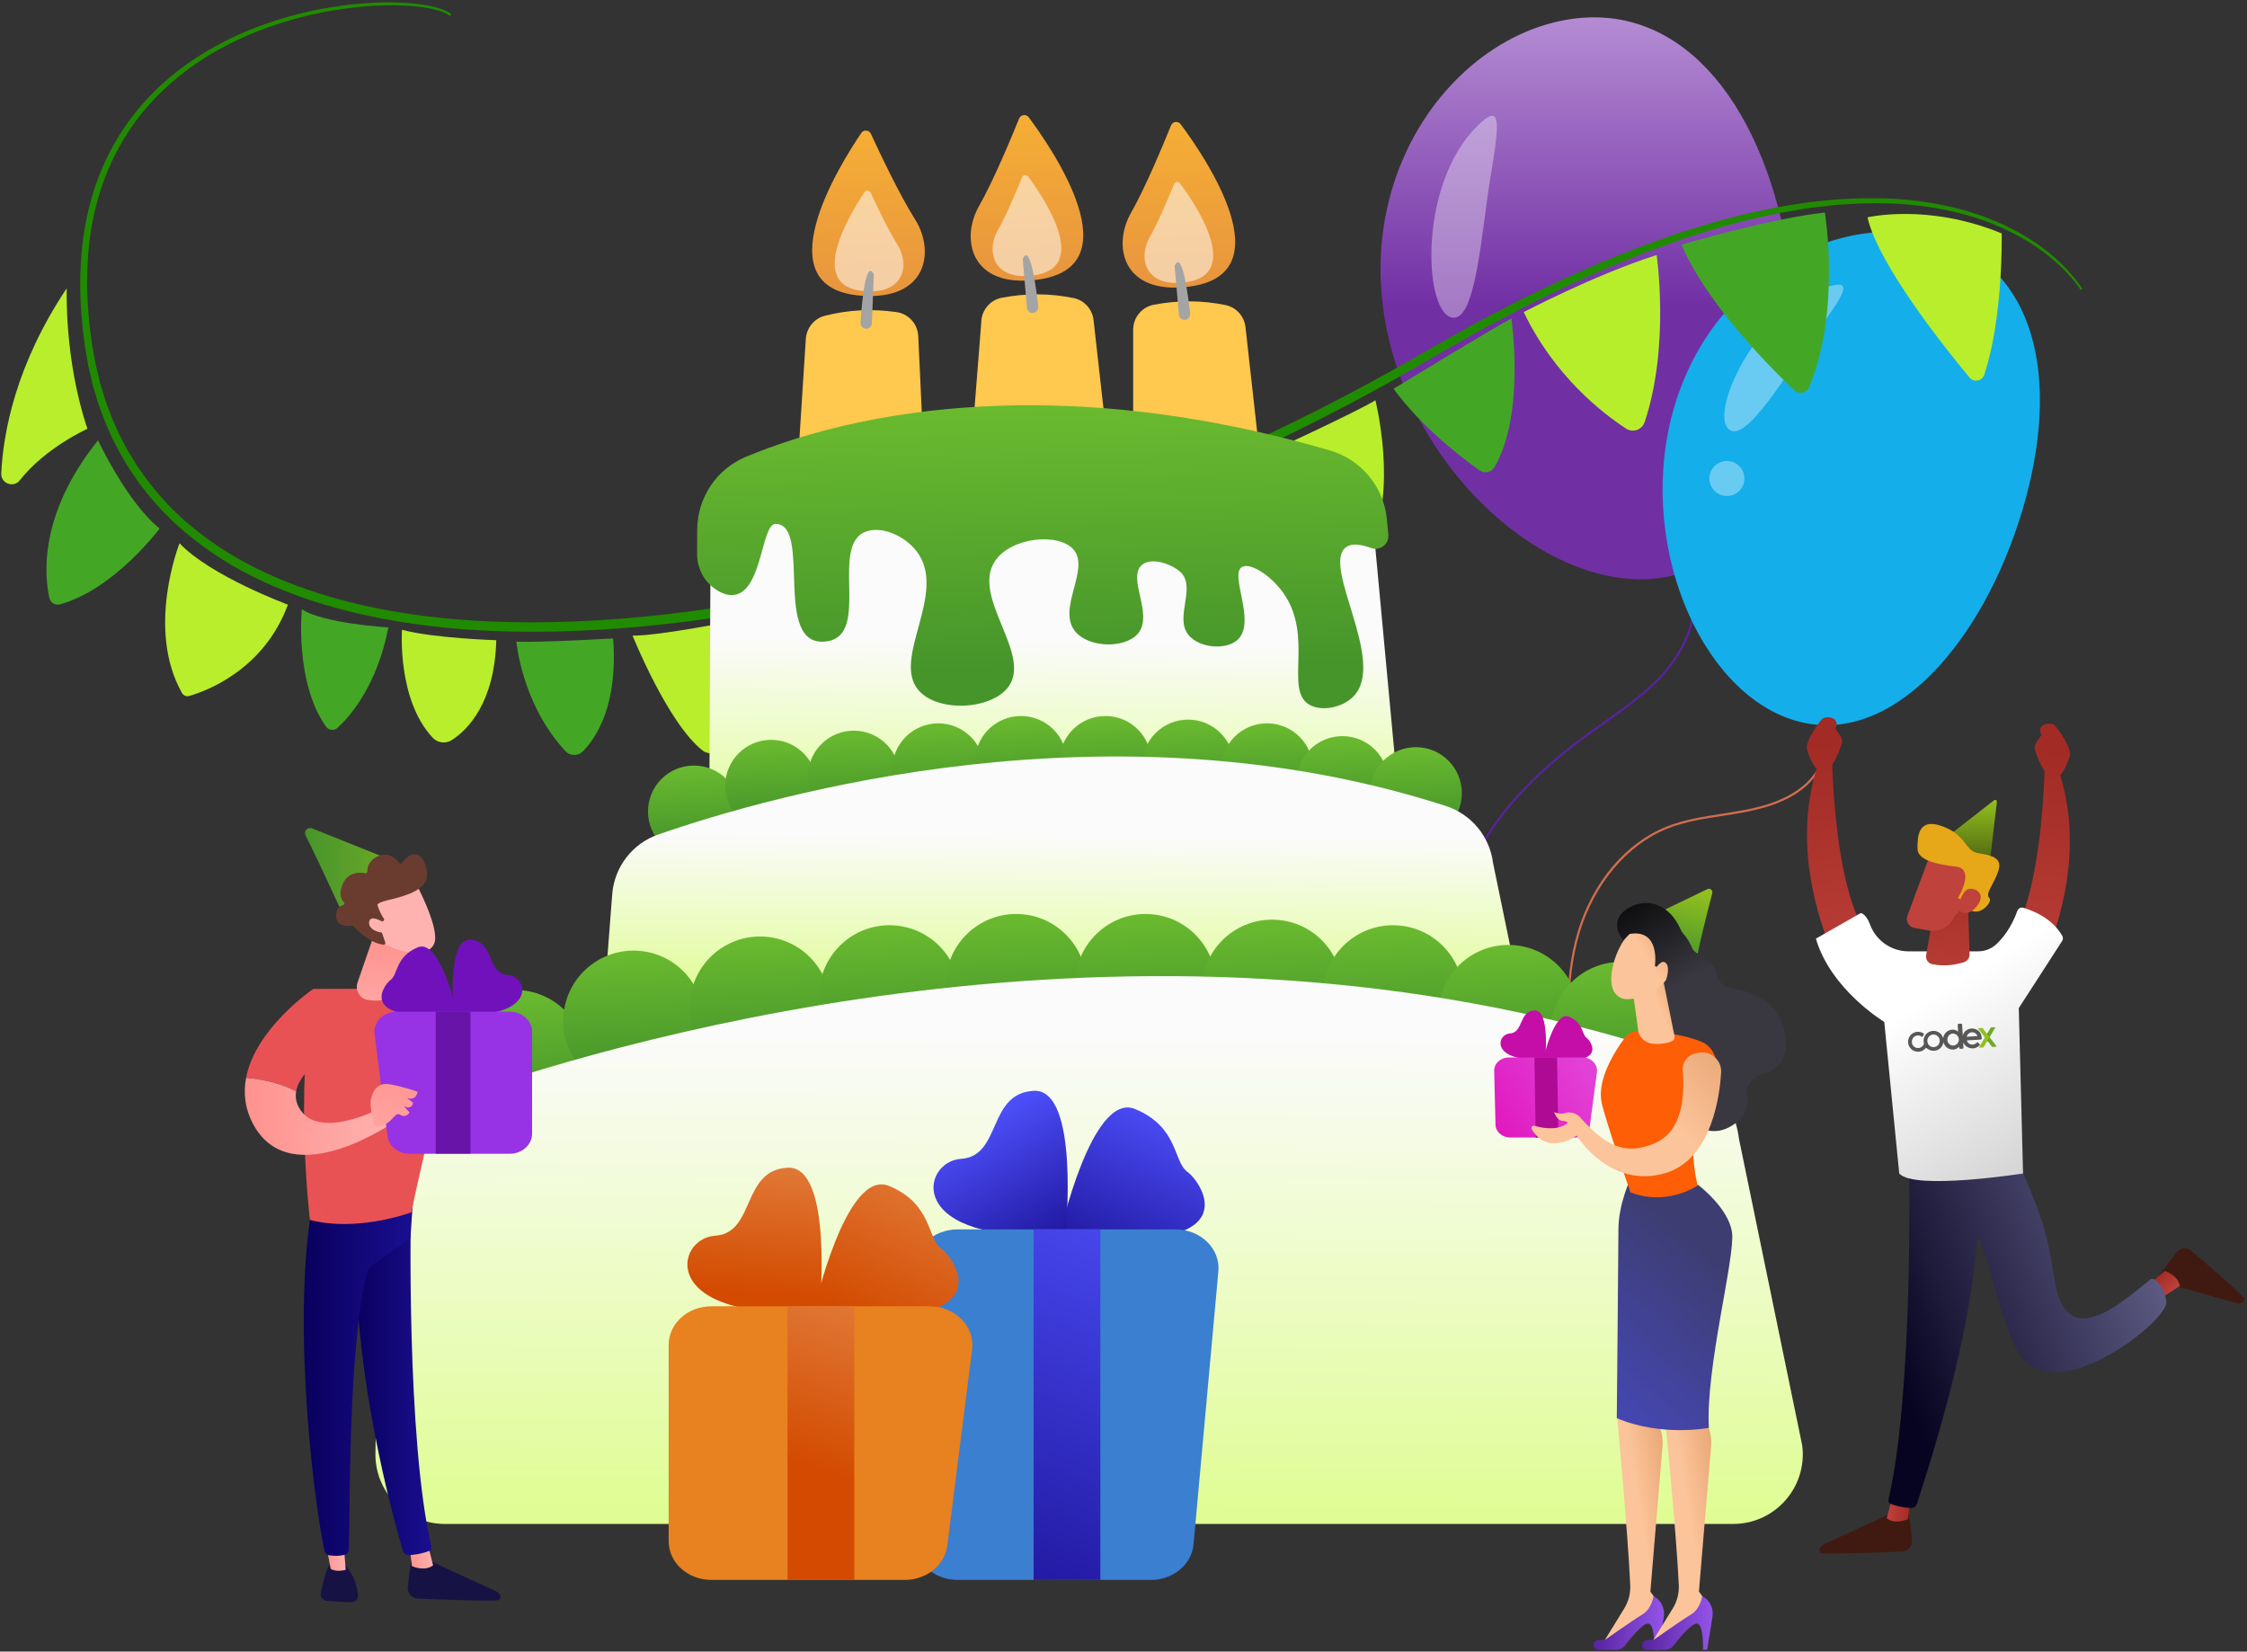 <svg width="751" height="552" viewBox="0 0 751 552" fill="none" xmlns="http://www.w3.org/2000/svg">
<rect x="0" y="0" width="751" height="552" fill="#333333" stroke="none"/>
<path d="M550.852 434.944C550.671 434.924 550.537 434.799 550.52 434.614C550.504 434.428 550.633 434.258 550.859 434.209C555.577 433.766 559.902 431.184 563.056 426.856C567.023 421.477 568.624 414.187 567.256 407.824C564.541 395.248 553.717 386.571 545.15 381.485C540.521 378.739 535.591 376.402 530.838 374.12C525.034 371.357 519.024 368.461 513.525 364.922C500.784 356.625 491.604 345.001 487.669 332.145C482.92 316.627 485.681 298.321 495.184 281.924C502.785 268.814 514.185 256.961 531.106 244.716C532.702 243.566 534.338 242.383 535.97 241.237C543.578 235.849 551.425 230.303 557.329 223.002C567.016 211.001 567.196 198.849 564.139 191.457C564.049 191.264 564.146 191.054 564.335 191.001C564.529 190.911 564.739 191.008 564.792 191.197C567.939 198.783 567.764 211.229 557.867 223.465C551.918 230.835 543.992 236.446 536.347 241.829C534.715 242.976 533.119 244.126 531.487 245.273C514.679 257.493 503.327 269.24 495.77 282.282C486.359 298.505 483.655 316.633 488.314 331.958C492.193 344.661 501.28 356.128 513.883 364.336C519.345 367.871 525.323 370.727 531.09 373.486C535.88 375.771 540.807 378.145 545.472 380.895C554.18 386.033 565.17 394.875 567.93 407.713C569.351 414.266 567.69 421.771 563.594 427.319C560.315 431.78 555.792 434.488 550.889 434.948C550.889 434.948 550.889 434.948 550.852 434.944Z" fill="#57239F"/>
<path d="M597.445 83.544C606.657 134.978 593.643 186.229 556.539 192.882C519.398 199.535 472.205 158.995 462.993 107.598C453.781 56.164 486.096 13.321 523.237 6.667C560.341 0.014 588.233 32.11 597.445 83.544Z" fill="url(#paint0_linear_16_16)"/>
<path opacity="0.36" d="M493.919 41.943C501.303 34.742 501.559 39.092 498.305 58.21C495.052 77.329 493.37 109.535 484.597 105.915C475.787 102.333 474.325 61.025 493.919 41.943Z" fill="white"/>
<path opacity="0.36" d="M499.293 121.854C499.914 125.436 497.538 128.836 493.992 129.494C490.41 130.115 487.01 127.739 486.352 124.193C485.73 120.611 488.107 117.211 491.652 116.553C495.235 115.932 498.671 118.308 499.293 121.854Z" fill="white"/>
<path d="M676.003 170.29C662.77 214.815 632.027 250.347 599.895 240.806C567.762 231.265 546.45 180.27 559.647 135.781C572.843 91.293 615.613 70.127 647.709 79.668C679.842 89.21 689.2 125.802 676.003 170.29Z" fill="#14AEEA"/>
<path opacity="0.36" d="M610.386 96.008C619.123 93.23 617.587 96.812 607.388 110.703C597.189 124.594 583.006 149.489 577.449 143.128C571.893 136.694 587.209 103.319 610.386 96.008Z" fill="white"/>
<path opacity="0.36" d="M582.786 161.589C581.872 164.696 578.619 166.451 575.512 165.537C572.405 164.623 570.65 161.37 571.564 158.262C572.478 155.155 575.731 153.401 578.838 154.314C581.946 155.228 583.7 158.482 582.786 161.589Z" fill="white"/>
<path d="M609.923 241.062C609.813 240.966 609.682 240.95 609.555 240.985C609.38 241.075 609.291 241.288 609.354 241.439C612.502 249.018 608.402 257.805 602.699 262.583C596.335 267.901 587.951 269.914 580.627 271.152C578.936 271.426 577.221 271.728 575.502 271.978C569.298 272.931 562.915 273.922 556.991 276.281C543.354 281.72 532.253 294.883 527.275 311.479C522.216 328.392 523.793 346.471 525.42 358.588C525.589 359.898 525.783 361.18 525.976 362.462C527.016 369.903 528.126 377.599 527.226 385.099C526.032 395.055 521.159 403.171 514.136 406.85C513.961 406.94 513.9 407.177 513.99 407.353C514.08 407.528 514.317 407.589 514.492 407.499C521.715 403.702 526.728 395.369 527.959 385.203C528.851 377.6 527.766 369.877 526.695 362.36C526.501 361.078 526.332 359.768 526.138 358.486C524.515 346.421 522.945 328.444 527.964 311.69C532.905 295.304 543.861 282.306 557.296 276.933C563.145 274.606 569.503 273.642 575.656 272.693C577.374 272.443 579.065 272.169 580.78 271.867C588.231 270.594 596.691 268.55 603.203 263.118C609.077 258.198 613.334 249.063 610.061 241.182C609.979 241.11 609.951 241.086 609.923 241.062Z" fill="#D16D4E"/>
<path d="M695.961 96.624C694.645 94.467 693.073 92.566 691.428 90.702C690.624 89.751 689.71 88.911 688.833 88.033C687.955 87.193 687.005 86.352 686.091 85.548C682.326 82.331 678.195 79.552 673.808 77.213C669.422 74.873 664.889 72.899 660.136 71.4C655.457 69.792 650.595 68.769 645.697 67.855C635.937 66.21 625.957 65.917 616.087 66.539C613.601 66.612 611.152 66.941 608.703 67.16L605.01 67.526C603.768 67.635 602.561 67.891 601.355 68.074C598.906 68.476 596.456 68.805 594.044 69.244L586.769 70.779C584.32 71.254 581.944 71.912 579.568 72.497C577.192 73.119 574.779 73.704 572.403 74.398L565.311 76.555L561.765 77.652C560.595 78.017 559.426 78.456 558.256 78.858C553.613 80.54 548.898 82.075 544.365 83.976L537.492 86.717L535.774 87.412L534.092 88.143L530.693 89.642L523.93 92.639L522.248 93.371L520.567 94.175L517.24 95.783L510.587 99C509.49 99.548 508.357 100.06 507.261 100.609L503.971 102.327L497.427 105.763L494.137 107.481L492.492 108.358L490.884 109.272L477.979 116.547C444.092 136.433 408.487 153.358 371.785 167.359C353.434 174.341 334.791 180.629 315.928 186.039C306.497 188.781 297.029 191.303 287.488 193.606C277.947 195.909 268.369 198.029 258.719 199.821C249.068 201.648 239.381 203.184 229.657 204.463C219.933 205.743 210.173 206.693 200.376 207.278C180.818 208.484 161.151 208.302 141.74 205.852C122.366 203.403 103.174 198.578 85.664 189.951C76.927 185.637 68.775 180.227 61.501 173.793C60.55 173.025 59.709 172.148 58.832 171.307C57.955 170.466 57.077 169.626 56.237 168.748L53.787 166.043L52.581 164.691C52.179 164.215 51.813 163.74 51.448 163.265L49.181 160.414C48.45 159.463 47.792 158.44 47.061 157.453C45.599 155.515 44.429 153.395 43.15 151.311C42.492 150.288 41.98 149.191 41.395 148.131C40.847 147.071 40.262 145.974 39.713 144.914L38.251 141.587C37.739 140.491 37.264 139.358 36.862 138.224C36.021 135.958 35.107 133.691 34.486 131.352L33.426 127.843L32.585 124.297C32.329 123.127 31.964 121.92 31.781 120.751L31.123 117.168C30.648 114.792 30.392 112.343 30.063 109.93C29.551 105.068 29.149 100.206 29.112 95.344C29.076 90.483 29.332 85.584 29.88 80.759C30.465 75.933 31.415 71.145 32.731 66.466C35.363 57.107 39.64 48.224 45.416 40.401C48.304 36.49 51.557 32.871 55.14 29.544C58.722 26.218 62.561 23.22 66.618 20.515C70.676 17.81 74.953 15.434 79.376 13.35C83.8 11.267 88.369 9.475 93.012 7.976C102.333 4.942 111.984 3.005 121.744 2.164C126.643 1.762 131.541 1.616 136.403 1.945C138.852 2.091 141.265 2.347 143.678 2.822C144.884 3.041 146.054 3.334 147.187 3.736C148.32 4.102 149.454 4.613 150.367 5.308L150.843 4.76C149.819 3.919 148.649 3.407 147.48 3.005C146.31 2.603 145.103 2.274 143.861 2.018C141.411 1.506 138.962 1.214 136.476 1.031C131.541 0.665 126.57 0.738 121.671 1.104C111.801 1.835 102.041 3.736 92.609 6.697C87.894 8.196 83.251 9.95 78.755 12.034C74.258 14.118 69.908 16.494 65.741 19.199C61.574 21.904 57.626 24.938 53.934 28.301C50.278 31.665 46.915 35.357 43.917 39.341C37.886 47.274 33.426 56.376 30.684 65.954C29.295 70.743 28.308 75.641 27.687 80.576C27.065 85.511 26.809 90.483 26.809 95.454C26.809 100.426 27.175 105.361 27.687 110.296C28.016 112.745 28.271 115.231 28.71 117.68L29.332 121.336C29.514 122.579 29.88 123.748 30.136 124.991L30.977 128.61L32.037 132.193C32.695 134.605 33.609 136.908 34.449 139.248C34.852 140.418 35.363 141.551 35.875 142.721L37.374 146.157C37.922 147.29 38.507 148.387 39.092 149.483C39.677 150.58 40.189 151.713 40.883 152.773C42.163 154.894 43.406 157.087 44.868 159.098C45.599 160.121 46.257 161.181 47.025 162.168L49.328 165.093C49.73 165.568 50.095 166.08 50.497 166.555L51.74 167.944L54.226 170.722C55.103 171.6 56.017 172.477 56.895 173.354C57.772 174.232 58.649 175.109 59.6 175.913C67.057 182.566 75.392 188.159 84.311 192.619C93.231 197.079 102.589 200.515 112.167 203.147C121.744 205.779 131.505 207.644 141.302 208.923C160.969 211.445 180.818 211.628 200.558 210.458C210.428 209.873 220.262 208.923 230.059 207.68C239.856 206.401 249.616 204.865 259.303 203.038C269.027 201.246 278.641 199.163 288.256 196.86C297.87 194.557 307.411 192.071 316.879 189.293C335.814 183.809 354.531 177.449 372.955 170.393C409.767 156.246 445.518 139.175 479.478 119.106L492.273 111.795L493.881 110.881L495.49 110.003L498.743 108.285L505.25 104.812L508.503 103.094C509.6 102.509 510.697 101.998 511.793 101.449L518.41 98.196L521.7 96.587L523.345 95.783L525.027 95.016L531.753 91.981L535.116 90.483L536.798 89.715L538.516 89.02L545.315 86.242C549.811 84.305 554.491 82.769 559.097 81.051C560.266 80.649 561.4 80.21 562.569 79.808L566.079 78.712L573.097 76.518C575.437 75.824 577.813 75.239 580.189 74.581C582.565 73.959 584.905 73.301 587.318 72.826L594.482 71.254C596.895 70.816 599.308 70.45 601.72 70.011C602.927 69.829 604.133 69.573 605.34 69.427L608.995 69.024C611.444 68.769 613.857 68.403 616.306 68.33C626.067 67.599 635.9 67.781 645.551 69.317C650.376 70.121 655.165 71.108 659.807 72.643C664.487 74.033 669.019 75.97 673.333 78.2C677.683 80.43 681.777 83.098 685.543 86.242C686.457 87.046 687.407 87.851 688.284 88.655C689.162 89.496 690.076 90.336 690.88 91.25C692.561 93.005 694.133 94.906 695.413 96.953L695.961 96.624Z" fill="#208B00"/>
<path d="M669.019 78.018C669.019 78.018 669.604 106.057 663.17 125.285C662.476 127.405 659.698 127.917 658.272 126.199C649.937 116.183 627.675 88.291 624.166 72.645C624.166 72.645 644.344 67.819 669.019 78.018Z" fill="#B8EE2B"/>
<path d="M609.909 71.035C609.909 71.035 615.356 103.57 604.645 129.378C603.804 131.389 601.245 131.937 599.673 130.438C591.594 122.762 570.246 101.34 562.021 81.783C562.057 81.783 591.741 72.973 609.909 71.035Z" fill="#43A725"/>
<path d="M553.686 85.219C553.686 85.219 558.183 115.852 549.665 141.112C548.788 143.671 545.717 144.731 543.451 143.233C535.701 138.188 519.507 125.723 509.271 104.301C509.271 104.337 532.557 92.018 553.686 85.219Z" fill="#B7EE2B"/>
<path d="M505.14 106.421C505.14 106.421 509.856 138.444 499.51 156.1C498.487 157.891 496.147 158.403 494.466 157.197C488.544 152.993 474.981 142.648 465.769 129.926C465.769 129.926 497.609 110.479 505.14 106.421Z" fill="#43A725"/>
<path d="M459.702 133.766C459.702 133.766 467.305 164.326 457.728 181.946C456.741 183.737 454.474 184.322 452.793 183.225C445.445 178.51 426.473 165.533 420.441 152.848C420.441 152.848 453.633 137.604 459.702 133.766Z" fill="#B8EE2B"/>
<path d="M414.263 155.955L376.72 171.82C376.72 171.82 395.948 200.845 408.999 206.511C410.351 207.096 411.923 206.402 412.435 205.013C414.811 198.871 420.258 180.63 414.263 155.955Z" fill="url(#paint1_linear_16_16)"/>
<path d="M371.163 174.123C371.163 174.123 341.772 185.089 333.218 187.1C333.218 187.1 342.174 210.313 354.713 220.658C356.65 222.267 359.575 221.791 360.891 219.671C365.351 212.396 374.197 194.923 371.163 174.123Z" fill="url(#paint2_linear_16_16)"/>
<path d="M327.406 187.94C327.406 187.94 300.063 197.883 292.13 199.053C292.13 199.053 304.632 224.715 316.513 238.971C317.39 240.032 319.108 239.958 319.876 238.789C323.605 233.159 332.232 216.563 327.406 187.94Z" fill="url(#paint3_linear_16_16)"/>
<path d="M288.511 199.602C288.511 199.602 262.081 205.707 250.42 206.694C250.42 206.694 260.363 237.986 275.314 245.297C276.594 245.918 278.129 245.406 278.787 244.127C282.04 238.022 290.814 219.233 288.511 199.602Z" fill="url(#paint4_linear_16_16)"/>
<path d="M246.838 207.206C246.838 207.206 220.298 212.58 211.415 212.434C211.415 212.434 223.15 241.678 234.811 250.817C236.748 252.353 239.563 251.987 241.098 250.05C244.754 245.553 249.799 234.258 246.838 207.206Z" fill="#B8EE2B"/>
<path d="M204.908 213.382C204.908 213.382 180.014 214.845 172.593 214.443C172.593 214.443 174.348 235.279 188.97 251.035C190.542 252.716 193.174 252.753 194.782 251.144C199.242 246.648 206.626 235.681 204.908 213.382Z" fill="#43A725"/>
<path d="M165.867 213.968C165.867 213.968 145.103 213.347 134.356 210.495C134.356 210.495 132.674 233.854 144.628 246.576C146.273 248.33 148.978 248.659 151.025 247.343C156.216 243.98 165.318 235.061 165.867 213.968Z" fill="#B8EE2B"/>
<path d="M129.822 209.692C129.822 209.692 108.218 208.449 100.87 203.623C100.87 203.623 98.458 228.043 108.949 242.848C109.826 244.091 111.618 244.31 112.787 243.286C116.918 239.485 125.984 229.322 129.822 209.692Z" fill="#43A725"/>
<path d="M96.228 202.088C96.228 202.088 70.457 192.583 60.002 181.58C60.002 181.58 48.669 210.093 60.806 231.588C61.281 232.465 62.305 232.867 63.255 232.612C68.921 230.967 88.186 223.911 96.228 202.088Z" fill="#B8EE2B"/>
<path d="M32.767 147.181C32.767 147.181 42.455 167.908 53.348 176.645C53.348 176.645 38.287 196.933 20.083 201.978C18.511 202.417 16.866 201.466 16.5 199.858C14.892 192.62 12.771 172.003 32.767 147.181Z" fill="#43A725"/>
<path d="M22.312 96.333C22.312 96.333 21.399 120.094 29.221 143.307C29.221 143.307 15.111 149.667 6.63 160.524C4.546 163.193 0.233 161.584 0.416 158.221C1.074 144.55 5.241 121.922 22.312 96.333Z" fill="#B8EE2B"/>
<path d="M421.794 158.881H378.732V110.226C378.732 106.132 381.62 102.622 385.604 101.855C393.61 100.319 401.616 100.319 409.621 101.964C413.204 102.695 415.872 105.729 416.275 109.349L421.794 158.881Z" fill="#FFC84E"/>
<path d="M394.597 41.501C393.72 40.331 391.928 40.587 391.38 41.94C388.821 48.264 382.716 62.923 377.964 71.221C371.823 82.005 375.003 98.564 397.192 95.823C429.8 91.838 402.53 52.139 394.597 41.501Z" fill="url(#paint5_linear_16_16)"/>
<path opacity="0.53" d="M394.378 61.279C393.83 60.584 392.733 60.73 392.404 61.535C390.832 65.373 387.103 74.329 384.216 79.374C380.45 85.954 382.424 96.043 395.95 94.398C415.836 91.949 399.203 67.749 394.378 61.279Z" fill="url(#paint6_linear_16_16)"/>
<path d="M392.587 88.877L394.012 105.144C394.085 106.094 394.89 106.899 395.84 106.899H395.877C397.01 106.899 397.887 105.875 397.777 104.742C397.156 99.222 395.145 83.138 392.587 88.877Z" fill="#A4A4A4"/>
<path d="M266.141 162.976L309.167 160.965L306.901 112.346C306.718 108.289 303.684 104.889 299.626 104.304C291.547 103.171 283.578 103.5 275.646 105.547C272.1 106.461 269.577 109.605 269.322 113.26L266.141 162.976Z" fill="#FFC84E"/>
<path d="M287.855 44.461C288.659 43.255 290.487 43.401 291.072 44.717C293.923 50.895 300.723 65.262 305.841 73.34C312.494 83.795 310.081 100.501 287.782 98.82C255.028 96.371 280.398 55.428 287.855 44.461Z" fill="url(#paint7_linear_16_16)"/>
<path opacity="0.53" d="M288.988 64.202C289.5 63.471 290.596 63.58 290.962 64.348C292.717 68.113 296.847 76.887 299.955 81.785C304.012 88.182 302.55 98.345 288.951 97.321C268.955 95.859 284.455 70.892 288.988 64.202Z" fill="url(#paint8_linear_16_16)"/>
<path d="M292.059 91.692L291.401 107.996C291.365 108.946 290.633 109.787 289.646 109.86H289.61C288.477 109.933 287.526 108.946 287.599 107.813C287.965 102.257 289.244 86.062 292.059 91.692Z" fill="#A4A4A4"/>
<path d="M371.055 156.577H324.118L327.956 107.885C327.956 103.791 330.844 100.281 334.829 99.514C342.834 97.978 350.84 97.978 358.846 99.624C362.428 100.355 365.097 103.389 365.499 107.008L371.055 156.577Z" fill="#FFC84E"/>
<path d="M343.821 39.197C342.944 38.027 341.152 38.283 340.604 39.636C338.045 45.96 331.94 60.619 327.188 68.917C321.047 79.701 324.227 96.26 346.416 93.519C379.024 89.498 351.754 49.835 343.821 39.197Z" fill="url(#paint9_linear_16_16)"/>
<path opacity="0.53" d="M343.601 58.975C343.053 58.28 341.956 58.426 341.627 59.23C340.055 63.069 336.327 72.025 333.439 77.07C329.674 83.65 331.648 93.739 345.173 92.094C365.059 89.645 348.427 65.445 343.601 58.975Z" fill="url(#paint10_linear_16_16)"/>
<path d="M341.811 86.573L343.236 102.84C343.309 103.79 344.114 104.595 345.064 104.595H345.101C346.234 104.595 347.111 103.571 347.001 102.438C346.417 96.918 344.37 80.834 341.811 86.573Z" fill="#A4A4A4"/>
<path d="M236.932 295.563L237.517 177.086C237.553 168.24 242.891 160.234 251.042 156.871C278.167 145.648 345.173 126.42 443.069 154.97C451.733 157.492 457.984 165.096 458.825 174.089L469.901 292.968L236.932 295.563Z" fill="url(#paint11_linear_16_16)"/>
<path d="M246.108 198.69C254.772 196.424 254.552 175.112 259.195 175.112C271.624 175.112 257.842 216.785 276.23 214.372C291.291 212.398 277.107 182.386 289.317 177.707C294.654 175.66 302.367 179.06 306.352 184.251C316.99 198.069 297.798 220.075 307.01 230.713C313.48 238.207 331.539 237.293 337.132 229.397C344.882 218.394 324.52 199.494 332.562 187.504C337.936 179.498 353.765 178 358.736 183.593C364.548 190.1 353.07 203.479 359.394 211.082C364 216.602 376.1 216.785 380.341 211.74C385.678 205.38 376.575 193.134 381.657 188.82C384.654 186.298 390.686 188.126 394.085 190.794C400.41 195.766 392.148 206.44 397.375 212.398C401.104 216.675 409.951 217.37 413.752 213.714C419.93 207.756 410.828 192.074 415.068 189.515C417.737 187.906 424.536 192.11 428.813 198.032C439.159 212.435 429.362 230.165 437.331 235.355C441.315 237.951 448.627 236.635 452.392 232.723C463.541 221.172 441.681 189.295 449.76 182.971C451.039 181.948 453.415 181.363 458.241 183.154C461.202 184.251 464.309 181.874 464.017 178.731L463.541 173.613C462.518 162.683 454.914 153.544 444.35 150.51C410.06 140.53 376.393 135.449 344.26 135.449C300.137 135.449 268.334 144.77 249.398 152.63C239.491 156.724 233.094 166.302 233.021 177.049L232.985 185.091C232.948 190.538 235.982 195.619 240.917 197.959C242.672 198.836 244.427 199.129 246.108 198.69Z" fill="url(#paint12_linear_16_16)"/>
<path d="M231.924 286.571C240.404 286.571 247.278 279.697 247.278 271.217C247.278 262.738 240.404 255.864 231.924 255.864C223.445 255.864 216.571 262.738 216.571 271.217C216.571 279.697 223.445 286.571 231.924 286.571Z" fill="url(#paint13_linear_16_16)"/>
<path d="M257.733 277.981C266.212 277.981 273.086 271.107 273.086 262.628C273.086 254.148 266.212 247.274 257.733 247.274C249.253 247.274 242.379 254.148 242.379 262.628C242.379 271.107 249.253 277.981 257.733 277.981Z" fill="url(#paint14_linear_16_16)"/>
<path d="M285.368 274.91C293.848 274.91 300.722 268.036 300.722 259.557C300.722 251.077 293.848 244.203 285.368 244.203C276.889 244.203 270.015 251.077 270.015 259.557C270.015 268.036 276.889 274.91 285.368 274.91Z" fill="url(#paint15_linear_16_16)"/>
<path d="M313.589 272.461C322.069 272.461 328.943 265.587 328.943 257.108C328.943 248.628 322.069 241.754 313.589 241.754C305.11 241.754 298.236 248.628 298.236 257.108C298.236 265.587 305.11 272.461 313.589 272.461Z" fill="url(#paint16_linear_16_16)"/>
<path d="M341.226 270.012C349.705 270.012 356.579 263.138 356.579 254.659C356.579 246.179 349.705 239.305 341.226 239.305C332.747 239.305 325.873 246.179 325.873 254.659C325.873 263.138 332.747 270.012 341.226 270.012Z" fill="url(#paint17_linear_16_16)"/>
<path d="M369.446 270.012C377.926 270.012 384.8 263.138 384.8 254.659C384.8 246.179 377.926 239.305 369.446 239.305C360.967 239.305 354.093 246.179 354.093 254.659C354.093 263.138 360.967 270.012 369.446 270.012Z" fill="url(#paint18_linear_16_16)"/>
<path d="M397.083 271.218C405.562 271.218 412.436 264.344 412.436 255.865C412.436 247.385 405.562 240.511 397.083 240.511C388.603 240.511 381.729 247.385 381.729 255.865C381.729 264.344 388.603 271.218 397.083 271.218Z" fill="url(#paint19_linear_16_16)"/>
<path d="M423.476 272.461C431.955 272.461 438.829 265.587 438.829 257.108C438.829 248.628 431.955 241.754 423.476 241.754C414.996 241.754 408.122 248.628 408.122 257.108C408.122 265.587 414.996 272.461 423.476 272.461Z" fill="url(#paint20_linear_16_16)"/>
<path d="M448.663 276.738C457.143 276.738 464.017 269.864 464.017 261.385C464.017 252.905 457.143 246.031 448.663 246.031C440.184 246.031 433.31 252.905 433.31 261.385C433.31 269.864 440.184 276.738 448.663 276.738Z" fill="url(#paint21_linear_16_16)"/>
<path d="M473.228 280.43C481.707 280.43 488.581 273.556 488.581 265.077C488.581 256.597 481.707 249.723 473.228 249.723C464.748 249.723 457.874 256.597 457.874 265.077C457.874 273.556 464.748 280.43 473.228 280.43Z" fill="url(#paint22_linear_16_16)"/>
<path d="M201.4 357.014C201.693 332.888 202.534 326.637 204.617 298.891C205.312 289.752 211.38 281.892 220.044 278.895C258.61 265.516 371.567 233.31 483.172 269.354C491.689 272.096 497.867 279.48 499 288.363L512.782 355.223C513.952 364.326 506.86 372.368 497.721 372.368H216.608C208.127 372.404 201.291 365.495 201.4 357.014Z" fill="url(#paint23_linear_16_16)"/>
<path d="M172.23 377.888C185.211 377.888 195.735 367.364 195.735 354.383C195.735 341.401 185.211 330.878 172.23 330.878C159.248 330.878 148.724 341.401 148.724 354.383C148.724 367.364 159.248 377.888 172.23 377.888Z" fill="url(#paint24_linear_16_16)"/>
<path d="M211.746 364.727C224.728 364.727 235.251 354.203 235.251 341.222C235.251 328.24 224.728 317.716 211.746 317.716C198.764 317.716 188.241 328.24 188.241 341.222C188.241 354.203 198.764 364.727 211.746 364.727Z" fill="url(#paint25_linear_16_16)"/>
<path d="M254.041 360.011C267.023 360.011 277.546 349.488 277.546 336.506C277.546 323.525 267.023 313.001 254.041 313.001C241.059 313.001 230.536 323.525 230.536 336.506C230.536 349.488 241.059 360.011 254.041 360.011Z" fill="url(#paint26_linear_16_16)"/>
<path d="M297.286 356.246C310.268 356.246 320.791 345.722 320.791 332.741C320.791 319.759 310.268 309.235 297.286 309.235C284.304 309.235 273.781 319.759 273.781 332.741C273.781 345.722 284.304 356.246 297.286 356.246Z" fill="url(#paint27_linear_16_16)"/>
<path d="M339.618 352.481C352.599 352.481 363.123 341.957 363.123 328.975C363.123 315.994 352.599 305.47 339.618 305.47C326.636 305.47 316.112 315.994 316.112 328.975C316.112 341.957 326.636 352.481 339.618 352.481Z" fill="url(#paint28_linear_16_16)"/>
<path d="M382.863 352.481C395.844 352.481 406.368 341.957 406.368 328.975C406.368 315.994 395.844 305.47 382.863 305.47C369.881 305.47 359.358 315.994 359.358 328.975C359.358 341.957 369.881 352.481 382.863 352.481Z" fill="url(#paint29_linear_16_16)"/>
<path d="M425.159 354.383C438.14 354.383 448.664 343.859 448.664 330.877C448.664 317.896 438.14 307.372 425.159 307.372C412.177 307.372 401.653 317.896 401.653 330.877C401.653 343.859 412.177 354.383 425.159 354.383Z" fill="url(#paint30_linear_16_16)"/>
<path d="M465.588 356.246C478.57 356.246 489.094 345.722 489.094 332.741C489.094 319.759 478.57 309.235 465.588 309.235C452.607 309.235 442.083 319.759 442.083 332.741C442.083 345.722 452.607 356.246 465.588 356.246Z" fill="url(#paint31_linear_16_16)"/>
<path d="M504.155 362.827C517.136 362.827 527.66 352.303 527.66 339.321C527.66 326.34 517.136 315.816 504.155 315.816C491.173 315.816 480.649 326.34 480.649 339.321C480.649 352.303 491.173 362.827 504.155 362.827Z" fill="url(#paint32_linear_16_16)"/>
<path d="M541.771 368.492C554.753 368.492 565.276 357.969 565.276 344.987C565.276 332.005 554.753 321.482 541.771 321.482C528.789 321.482 518.266 332.005 518.266 344.987C518.266 357.969 528.789 368.492 541.771 368.492Z" fill="url(#paint33_linear_16_16)"/>
<path d="M125.474 485.762C125.949 448.804 127.192 439.227 130.409 396.749C131.469 382.748 140.754 370.758 154.024 366.152C213.098 345.644 386.08 296.33 556.977 351.566C569.991 355.77 579.459 367.102 581.214 380.664L602.343 483.093C604.134 497.021 593.277 509.34 579.276 509.34H148.724C135.746 509.34 125.291 498.739 125.474 485.762Z" fill="url(#paint34_linear_16_16)"/>
<path d="M354.202 412.644C354.202 412.644 364.876 364.574 379.426 370.678C393.975 376.783 392.037 388.152 396.863 391.661C401.725 395.171 419.162 420.504 354.202 412.644Z" fill="url(#paint35_linear_16_16)"/>
<path d="M356.14 412.644C356.14 412.644 361.002 363.696 345.466 364.573C329.966 365.451 334.791 386.434 321.229 387.311C307.667 388.152 301.855 416.153 356.14 412.644Z" fill="url(#paint36_linear_16_16)"/>
<path d="M320.06 528.051H384.617C392.074 528.051 398.289 522.896 398.91 516.17L407.208 424.891C407.903 417.36 401.286 410.89 392.915 410.89H320.06C312.127 410.89 305.73 416.666 305.73 423.83V515.11C305.73 522.275 312.164 528.051 320.06 528.051Z" fill="#3B7FD1"/>
<path d="M345.466 528.051H367.765V410.89H345.466V528.051Z" fill="url(#paint37_linear_16_16)"/>
<path d="M271.952 438.341C271.952 438.341 282.627 390.271 297.176 396.375C311.725 402.48 309.788 413.849 314.613 417.358C319.438 420.868 336.875 446.237 271.952 438.341Z" fill="url(#paint38_linear_16_16)"/>
<path d="M273.89 438.343C273.89 438.343 278.752 389.395 263.215 390.272C247.716 391.149 252.541 412.132 238.979 413.009C225.417 413.887 219.568 441.852 273.89 438.343Z" fill="url(#paint39_linear_16_16)"/>
<path d="M237.809 528.049H302.366C309.824 528.049 316.038 522.895 316.66 516.169L324.958 450.588C325.652 443.057 319.036 436.587 310.665 436.587H237.809C229.876 436.587 223.479 442.363 223.479 449.528V515.108C223.479 522.273 229.876 528.049 237.809 528.049Z" fill="#E8811F"/>
<path d="M263.216 528.049H285.515V436.624H263.216V528.049Z" fill="url(#paint40_linear_16_16)"/>
<path d="M102.129 279.194C105.383 285.628 111.012 297.801 113.206 302.59C113.681 303.613 114.96 303.869 115.801 303.175L131.301 290.38C132.288 289.576 132.032 288.004 130.862 287.492L104.286 276.855C102.824 276.306 101.398 277.805 102.129 279.194Z" fill="url(#paint41_linear_16_16)"/>
<path d="M137.662 520.242C137.662 520.242 136.748 525.397 136.309 530.478C136.126 532.488 137.662 534.206 139.672 534.28C146.472 534.572 160.984 535.12 166.212 534.864C166.979 534.828 167.491 534.024 167.235 533.293C166.979 532.671 166.541 532.196 165.919 531.903L141.939 520.864L137.662 520.242Z" fill="url(#paint42_linear_16_16)"/>
<path d="M136.931 517.245L137.662 523.423C137.662 523.423 141.866 525.397 144.754 523.167L142.999 516.294L136.931 517.245Z" fill="url(#paint43_linear_16_16)"/>
<path d="M137.479 401.401C137.15 403.009 135.797 481.714 144.205 516.953C144.351 517.538 144.059 518.123 143.51 518.342C142.231 518.854 139.709 519.622 136.674 519.732C135.724 519.768 134.883 519.147 134.627 518.269C132.215 510.081 120.7 469.102 119.201 429.951C117.519 386.194 119.201 428.452 119.201 428.452L120.188 401.401H137.479Z" fill="url(#paint44_linear_16_16)"/>
<path d="M110.062 522.947C110.062 522.947 108.6 525.542 107.211 532.451C106.955 533.694 107.832 534.901 109.112 535.01C111.341 535.23 114.814 535.522 117.556 535.486C118.835 535.486 119.822 534.352 119.676 533.11C119.384 530.587 118.433 526.456 115.472 523.239L110.062 522.947Z" fill="url(#paint45_linear_16_16)"/>
<path d="M108.783 515.014L110.501 524.336C110.501 524.336 112.182 525.579 115.545 524.665L114.741 514.648L108.783 515.014Z" fill="url(#paint46_linear_16_16)"/>
<path d="M104.177 403.812C97.304 445.34 105.676 506.424 108.49 518.378C108.673 519.109 109.258 519.657 109.989 519.803C111.232 520.023 113.316 520.169 115.363 519.584C116.057 519.365 116.569 518.743 116.606 518.012C116.971 508.362 116.313 448.995 122.71 425.526C123.039 424.32 123.771 423.296 124.758 422.602L137.187 413.755L138.137 399.462L104.177 403.812Z" fill="url(#paint47_linear_16_16)"/>
<path d="M149.652 330.7C129.034 330.371 104.652 330.517 104.652 330.517C98.51 366.378 103.592 407.723 103.592 407.723C119.566 411.927 137.552 405.164 137.552 405.164C140.184 390.213 156.012 330.81 149.652 330.7Z" fill="url(#paint48_linear_16_16)"/>
<path d="M112.548 350.514L104.652 330.554C104.652 330.554 85.387 343.641 82.243 360.238C85.899 360.494 92.516 361.444 98.986 364.734C100.375 356.875 112.548 350.514 112.548 350.514Z" fill="url(#paint49_linear_16_16)"/>
<path d="M129.4 369.305C129.4 369.305 107.796 381.515 100.485 371.096C98.986 368.939 98.62 366.783 98.986 364.736C92.515 361.446 85.899 360.532 82.243 360.239C81.293 365.247 81.805 370.548 84.729 375.922C97.523 399.281 132.251 374.642 132.251 374.642L129.4 369.305Z" fill="url(#paint50_linear_16_16)"/>
<path d="M124.83 312.935L119.493 328.398C118.616 330.994 120.224 333.735 122.929 334.211C125.927 334.722 130.058 334.54 134.627 331.615C135.431 331.103 135.943 330.263 136.053 329.349L138.173 312.935H124.83Z" fill="url(#paint51_linear_16_16)"/>
<path d="M139.087 295.353C139.087 295.353 146.289 308.915 145.375 314.399C144.461 319.882 135.541 319.48 127.719 315.02L122.272 300.361L139.087 295.353Z" fill="url(#paint52_linear_16_16)"/>
<path d="M128.048 307.853C128.377 307.707 128.486 307.342 128.304 307.049C127.719 306.172 126.659 304.381 126.293 302.809C126.293 302.809 125.014 301.968 129.583 300.871C134.189 299.775 141.025 298.057 142.451 294.145C143.84 290.343 140.184 280.766 134.299 288.406C134.079 288.698 133.641 288.698 133.421 288.406C132.471 287.163 129.912 284.531 126.403 286.139C123.113 287.602 122.747 290.014 122.784 291.257C122.784 291.623 122.491 291.879 122.126 291.842C120.444 291.513 116.46 291.257 114.595 295.351C113.06 298.715 114.047 300.652 114.961 301.566C115.253 301.858 115.144 302.37 114.705 302.48C113.608 302.809 112.183 303.759 112.329 306.318C112.512 309.864 116.496 309.535 117.629 309.389C117.812 309.352 117.995 309.425 118.141 309.572C119.092 310.632 123.478 315.201 128.194 315.75C128.596 315.786 128.925 315.384 128.779 315.018L126.732 309.096C126.622 308.804 126.768 308.511 127.024 308.402L128.048 307.853Z" fill="#6A3C30"/>
<path d="M128.888 308.695C128.888 308.695 123.77 305.186 123.368 308.147C123.003 311.108 127.974 312.424 130.46 311.327L128.888 308.695Z" fill="url(#paint53_linear_16_16)"/>
<path d="M152.695 338.41C152.695 338.41 147.175 313.442 139.608 316.623C132.077 319.803 133.064 325.689 130.542 327.516C128.02 329.344 118.954 342.504 152.695 338.41Z" fill="#7111BC"/>
<path d="M151.662 339.037C151.662 339.037 149.14 313.63 157.182 314.069C165.225 314.508 162.702 325.401 169.757 325.877C176.813 326.315 179.847 340.864 151.662 339.037Z" fill="#7111BC"/>
<path d="M170.379 385.608H136.894C133.019 385.608 129.802 382.94 129.473 379.431L125.16 345.397C124.794 341.486 128.23 338.123 132.581 338.123H170.379C174.473 338.123 177.837 341.12 177.837 344.849V378.882C177.837 382.574 174.51 385.608 170.379 385.608Z" fill="#9732E5"/>
<path d="M157.219 338.123H145.631V385.572H157.219V338.123Z" fill="#6814A8"/>
<path d="M125.014 376.323C125.014 376.323 123.369 369.56 124.027 367.184C124.685 364.771 125.964 361.7 130.241 362.395C134.518 363.089 139.563 364.881 139.563 364.881C139.563 364.881 139.307 367.988 136.054 367.001L138.064 368.573C138.064 368.573 137.772 371.058 135.03 369.742L136.894 371.826C136.894 371.826 135.725 373.873 133.678 372.557C131.704 371.205 130.753 377.163 125.014 376.323Z" fill="url(#paint54_linear_16_16)"/>
<path d="M552.214 306.049L570.638 297.165C571.516 296.727 572.539 297.531 572.283 298.518C570.675 304.696 566.654 320.488 567.202 321.036C567.897 321.731 552.214 306.049 552.214 306.049Z" fill="url(#paint55_linear_16_16)"/>
<path d="M515.805 354.01C515.805 354.01 519.424 337.706 524.359 339.79C529.294 341.874 528.636 345.712 530.281 346.882C531.89 348.088 537.812 356.679 515.805 354.01Z" fill="#C50DA8"/>
<path d="M516.463 354.01C516.463 354.01 518.108 337.414 512.844 337.707C507.58 337.999 509.225 345.127 504.619 345.42C500.05 345.749 498.076 355.217 516.463 354.01Z" fill="#C50DA8"/>
<path d="M504.692 380.184H526.552C529.074 380.184 531.195 378.429 531.377 376.162L533.754 358.177C533.973 355.618 531.743 353.425 528.928 353.425H504.253C501.585 353.425 499.391 355.399 499.391 357.812L499.83 375.797C499.83 378.21 502.023 380.184 504.692 380.184Z" fill="url(#paint56_linear_16_16)"/>
<path d="M513.282 380.184H520.849L520.411 353.425H512.844L513.282 380.184Z" fill="#AE0A94"/>
<path d="M541.101 461.739L540.48 473.437C540.48 473.437 544.099 512.551 544.866 529.879C544.976 532.584 544.281 535.289 542.856 537.592L535.435 549.655L554.334 538.506L554.7 536.203L551.593 531.963L555.65 483.453C555.906 480.602 555.285 477.75 553.969 475.228L550.057 467.88L541.101 461.739Z" fill="url(#paint57_linear_16_16)"/>
<path d="M534.156 551.411H540.188C541.321 551.411 542.381 550.899 543.075 549.985C544.94 547.536 548.851 542.784 550.716 542.637C553.238 542.455 552.909 551.374 552.909 551.374H554.298L556.089 540.298C556.528 537.52 555.139 534.741 552.653 533.462C552.653 533.462 552.068 537.702 548.961 539.567C545.854 541.431 536.313 548.157 536.313 548.157C536.313 548.157 535.143 547.975 533.863 548.23C531.963 548.596 532.218 551.411 534.156 551.411Z" fill="url(#paint58_linear_16_16)"/>
<path d="M557.332 461.739L556.052 469.233C556.052 469.233 560.329 512.515 561.097 529.842C561.207 532.547 560.512 535.252 559.086 537.555L551.666 549.619L570.565 538.469L570.93 536.166L567.823 531.926L571.881 483.416C572.137 480.565 571.515 477.714 570.199 475.191L566.288 467.844L557.332 461.739Z" fill="url(#paint59_linear_16_16)"/>
<path d="M578.9 412.061C577.876 403.762 567.495 395.976 567.495 395.976C554.408 400.655 545.049 393.746 545.049 393.746C545.049 393.746 540.992 402.117 540.919 410.671C540.882 419.189 540.37 473.986 540.37 473.986C555.504 480.347 571.15 477.203 571.15 477.203C569.98 457.463 579.923 420.359 578.9 412.061Z" fill="url(#paint60_linear_16_16)"/>
<path d="M548.778 310.948C548.778 310.948 559.781 303.235 565.63 317.016C566.69 319.539 572.904 319.941 573.526 325.058C573.855 327.69 575.792 329.811 578.424 330.213C584.968 331.2 595.057 334.6 596.665 345.968C597.908 354.632 593.485 357.922 588.843 359.055C585.443 359.896 583.176 363.223 583.871 366.659C584.529 369.949 583.542 373.787 577.839 376.785C565.008 383.548 552.214 360.773 552.214 360.773L549.582 321.001L548.778 310.948Z" fill="url(#paint61_linear_16_16)"/>
<path d="M550.423 551.411H556.454C557.588 551.411 558.648 550.899 559.342 549.985C561.207 547.536 565.118 542.783 566.982 542.637C569.505 542.454 569.176 551.374 569.176 551.374H570.565L572.356 540.298C572.795 537.519 571.406 534.741 568.92 533.462C568.92 533.462 568.335 537.702 565.228 539.567C562.12 541.431 552.579 548.157 552.579 548.157C552.579 548.157 551.41 547.974 550.13 548.23C548.193 548.596 548.485 551.411 550.423 551.411Z" fill="url(#paint62_linear_16_16)"/>
<path d="M567.385 396.268C563.364 379.196 568.226 366.731 572.43 359.785C575.062 355.471 573.051 349.842 568.372 348.051C560.842 345.163 552.214 344.614 547.791 344.541C545.89 344.505 544.099 345.419 542.966 346.954C539.749 351.304 533.717 360.772 535.289 368.412C536.532 374.444 544.94 398.497 544.94 398.497C544.94 398.497 555.468 403.433 567.385 396.268Z" fill="#FD5E06"/>
<path d="M555.431 325.35L559.635 346.15C560.147 348.234 557.149 348.672 554.992 348.855C551.337 349.147 549.29 348.307 547.827 345.601C547.681 345.346 547.608 345.017 547.572 344.724L545.305 328.384C545.122 327.068 545.817 325.825 547.023 325.313L551.373 323.376C553.055 322.608 554.992 323.558 555.431 325.35Z" fill="url(#paint63_linear_16_16)"/>
<path d="M546.658 310.034C546.658 310.034 541.54 313.397 539.237 322.17C536.934 330.907 540.443 334.087 544.099 333.941C547.755 333.795 553.019 332.735 557.698 326.484C562.34 320.269 553.348 305.903 546.658 310.034Z" fill="url(#paint64_linear_16_16)"/>
<path d="M553.092 322.902C553.092 322.902 555.102 310.363 544.647 312.155L542.527 314.311C542.527 314.311 537.483 308.499 543.185 304.222C548.888 299.945 556.711 301.151 560.951 309.12C565.192 317.09 566.691 322.683 562.998 327.545C559.306 332.406 556.601 328.166 556.601 328.166C556.601 328.166 558.319 323.926 556.967 322.098C555.614 320.27 553.786 323.121 553.786 323.121L553.092 322.902Z" fill="url(#paint65_linear_16_16)"/>
<path d="M511.966 377.442C511.601 376.821 512.186 376.053 512.88 376.272C515.476 377.04 520.264 377.917 523.554 375.651C523.737 375.541 523.883 375.432 524.03 375.322C523.701 374.92 523.189 374.627 522.458 374.627C520.374 374.7 519.424 371.666 519.424 371.666C519.424 371.666 521.288 372.653 523.225 371.995C524.907 371.41 527.429 372.178 528.672 374.079C534.192 379.818 541.32 387.714 553.749 381.756C562.961 377.332 562.998 364.319 562.413 357.885C562.194 355.362 563.693 352.986 566.105 352.219C569.286 351.232 571.918 351.743 573.892 354.156C574.879 355.362 575.317 356.898 575.244 358.47C574.842 365.269 572.393 387.385 556.637 392.064C537.957 397.621 526.954 379.526 526.954 379.526C526.954 379.526 517.377 386.581 511.966 377.442Z" fill="url(#paint66_linear_16_16)"/>
<path d="M648.332 281.586L666.464 267.475C666.866 267.146 667.487 267.475 667.414 268.024L664.709 290.871L648.332 281.586Z" fill="url(#paint67_linear_16_16)"/>
<path d="M721.297 426.969C721.297 426.969 724.222 422.656 727.402 418.634C728.645 417.063 730.838 416.734 732.191 417.903C736.833 421.851 746.703 430.296 749.92 433.622C750.396 434.134 750.213 435.011 749.518 435.377C748.933 435.669 748.312 435.742 747.727 435.596L724.514 429.053L721.297 426.969Z" fill="#401A11"/>
<path d="M718.812 428.796L723.564 424.775C723.564 424.775 727.987 426.201 728.572 429.783L722.613 433.621L718.812 428.796Z" fill="url(#paint68_linear_16_16)"/>
<path d="M613.823 321.761C606.439 305.165 599.457 280.38 607.572 255.595L612.288 250.88C612.288 250.88 612.288 289.702 621.939 308.967C619.234 313.244 616.565 317.521 613.823 321.761Z" fill="url(#paint69_linear_16_16)"/>
<path d="M613.421 243.496L615.212 246.164C615.688 246.895 615.834 247.809 615.541 248.65C614.81 250.843 613.202 255.12 610.899 257.423C607.718 260.604 604.575 253 603.917 250.441C603.295 247.919 607.718 241.558 608.998 240.315C610.241 239.036 615.322 239.694 613.421 243.496Z" fill="url(#paint70_linear_16_16)"/>
<path d="M637.694 504.539C637.694 504.539 638.608 509.693 639.046 514.774C639.229 516.785 637.694 518.503 635.683 518.576C628.884 518.869 614.371 519.417 609.144 519.161C608.376 519.125 607.864 518.32 608.12 517.589C608.376 516.968 608.815 516.492 609.436 516.2L633.417 505.16L637.694 504.539Z" fill="#401A11"/>
<path d="M638.426 501.542L637.694 507.719C637.694 507.719 633.491 509.693 630.603 507.464L632.357 500.591L638.426 501.542Z" fill="url(#paint71_linear_16_16)"/>
<path d="M637.877 385.66C638.206 387.269 639.559 465.973 631.151 501.213C631.005 501.798 631.297 502.383 631.846 502.602C633.125 503.114 635.647 503.882 638.682 503.991C639.632 504.028 640.473 503.406 640.729 502.529C643.141 494.341 659.665 447.001 661.163 407.85C662.845 364.093 655.168 385.66 655.168 385.66H637.877Z" fill="url(#paint72_linear_16_16)"/>
<path d="M674.213 387.086C681.269 404.889 683.571 407.667 686.715 427.955C690.481 452.301 708.905 435.486 718.738 427.59C719.981 426.603 723.673 430.185 724.039 435.193C724.514 441.737 684.741 472.919 673.994 450.876C667.122 436.802 665.221 420.973 660.651 412.236C660.066 411.14 659.152 410.299 658.019 409.787L643.982 403.792L640.034 390.01L674.213 387.086Z" fill="url(#paint73_linear_16_16)"/>
<path d="M681.89 323.917C689.274 307.321 696.257 282.536 688.141 257.752L683.426 253.036C683.426 253.036 683.426 291.858 673.775 311.123C676.48 315.4 679.185 319.64 681.89 323.917Z" fill="url(#paint74_linear_16_16)"/>
<path d="M637.877 317.959H661.089C663.429 317.959 665.659 317.082 667.34 315.473C669.497 313.426 672.275 309.917 674.249 304.434C674.542 303.593 675.456 303.154 676.297 303.41C679.294 304.287 685.838 306.846 689.237 312.732C689.566 313.28 689.566 313.975 689.201 314.523L674.725 336.932L676.15 392.204C676.15 392.204 639.777 397.907 634.769 392.204L629.761 341.538C629.761 341.538 611.922 330.827 606.914 313.719L621.902 305.165C621.902 305.165 623.656 305.238 625.119 309.259C627.129 314.486 632.247 317.959 637.877 317.959Z" fill="url(#paint75_linear_16_16)"/>
<path d="M657.727 301.071L658.275 318.983C658.312 320.116 657.581 321.176 656.521 321.542C654.291 322.273 650.269 323.187 645.737 322.237C644.384 321.944 643.543 320.628 643.763 319.276L646.212 305.165L657.727 301.071Z" fill="url(#paint76_linear_16_16)"/>
<path d="M645.48 284.657C645.334 284.876 639.887 299.608 637.511 306.079C636.89 307.724 637.804 309.515 639.485 310.063L644.713 311.014C648.186 311.635 651.622 309.807 653.011 306.554L659.335 299.206C662.771 295.222 661.602 289.044 656.886 286.631C652.28 284.328 647.199 282.5 645.48 284.657Z" fill="url(#paint77_linear_16_16)"/>
<path d="M655.898 300.888L654.4 300.121C654.4 300.121 660.395 290.36 653.632 289.629C646.869 288.862 640.874 287.363 640.874 283.634C640.874 279.869 640.874 273.143 649.136 276.14C657.397 279.138 656.629 284.402 661.126 285.133C665.622 285.864 669.387 286.632 667.889 291.128C666.39 295.624 663.392 298.622 664.891 300.121C666.39 301.62 659.627 309.113 655.898 300.888Z" fill="#E6A719"/>
<path d="M654.29 303.813C654.29 303.813 655.532 297.233 658.311 297.05C661.089 296.904 663.648 299.316 660.687 302.899C656.995 307.322 654.29 303.813 654.29 303.813Z" fill="url(#paint78_linear_16_16)"/>
<path d="M682.292 245.615L680.501 248.284C680.026 249.015 679.879 249.929 680.172 250.769C680.903 252.963 682.511 257.24 684.814 259.543C687.995 262.723 691.139 255.119 691.797 252.561C692.418 250.038 687.995 243.678 686.715 242.435C685.436 241.192 680.391 241.813 682.292 245.615Z" fill="url(#paint79_linear_16_16)"/>
<path d="M664.043 345.629L665.258 343.575C665.289 343.519 665.331 343.47 665.381 343.429C665.427 343.396 665.482 343.378 665.538 343.376L666.723 343.306L666.834 343.316C666.84 343.315 666.847 343.316 666.854 343.319C666.86 343.321 666.866 343.325 666.871 343.33C666.876 343.335 666.879 343.341 666.882 343.347C666.884 343.354 666.885 343.36 666.885 343.367C666.883 343.404 666.871 343.44 666.851 343.471L666.831 343.503C666.547 343.981 666.247 344.489 665.931 345.026L664.971 346.652L667.064 349.388C667.1 349.436 667.133 349.484 667.165 349.53C667.197 349.577 667.23 349.623 667.261 349.668C667.268 349.68 667.273 349.693 667.276 349.707C667.282 349.722 667.286 349.738 667.288 349.754C667.29 349.798 667.259 349.822 667.195 349.826L665.934 349.9C665.835 349.906 665.75 349.857 665.679 349.752C665.427 349.42 665.176 349.089 664.926 348.758C664.675 348.428 664.423 348.096 664.169 347.765L663.39 346.743L664.043 345.629Z" fill="#6FAA27"/>
<path d="M662.132 345.821C662.017 345.497 661.847 345.195 661.63 344.928C661.469 344.731 661.285 344.555 661.081 344.404C660.671 344.099 660.198 343.892 659.696 343.798C659.444 343.751 659.187 343.734 658.931 343.749C658.628 343.765 658.329 343.823 658.043 343.921C657.502 344.106 657.022 344.433 656.652 344.869C656.352 345.217 656.13 345.626 655.999 346.067L655.785 342.424C655.783 342.382 655.772 342.341 655.752 342.304C655.733 342.267 655.704 342.235 655.67 342.211C655.607 342.162 655.528 342.136 655.447 342.14L654.614 342.189C654.571 342.189 654.528 342.198 654.489 342.216C654.45 342.233 654.414 342.258 654.386 342.29C654.334 342.353 654.31 342.433 654.317 342.514L654.454 344.838C654.2 344.601 653.904 344.414 653.581 344.286C653.258 344.157 652.89 344.105 652.476 344.129C652.037 344.152 651.608 344.267 651.216 344.466C650.737 344.713 650.326 345.074 650.019 345.516C649.711 345.958 649.517 346.469 649.452 347.004C649.434 346.937 649.414 346.869 649.391 346.803C649.297 346.529 649.169 346.268 649.009 346.027C648.691 345.548 648.255 345.16 647.744 344.9C647.485 344.77 647.212 344.672 646.929 344.61C646.341 344.485 645.731 344.521 645.162 344.714C644.889 344.808 644.628 344.937 644.387 345.096C644.15 345.254 643.935 345.443 643.747 345.658C643.558 345.872 643.397 346.109 643.267 346.363C643.135 346.621 643.038 346.895 642.979 347.179C642.868 347.71 642.886 348.259 643.032 348.781C643.01 348.862 642.982 348.942 642.949 349.02C642.74 349.52 642.341 349.917 641.841 350.125C641.583 350.234 641.306 350.287 641.026 350.282C640.745 350.281 640.467 350.222 640.21 350.107C639.966 349.998 639.746 349.843 639.561 349.651C639.377 349.456 639.231 349.228 639.133 348.979C638.978 348.591 638.939 348.166 639.021 347.757C639.103 347.348 639.303 346.971 639.595 346.672C639.783 346.483 640.007 346.332 640.254 346.229C640.513 346.12 640.792 346.066 641.073 346.072C641.352 346.072 641.629 346.13 641.884 346.243C642.027 346.307 642.163 346.388 642.288 346.482C642.314 346.502 642.344 346.515 642.375 346.522C642.407 346.529 642.44 346.529 642.471 346.522C642.503 346.515 642.533 346.502 642.559 346.482C642.585 346.463 642.607 346.438 642.622 346.41L643.003 345.73C643.031 345.68 643.04 345.621 643.027 345.565C643.014 345.509 642.98 345.46 642.933 345.427C642.878 345.389 642.822 345.353 642.764 345.319C642.516 345.171 642.25 345.055 641.972 344.974C641.395 344.808 640.783 344.801 640.202 344.954C639.923 345.029 639.654 345.139 639.403 345.281C639.155 345.422 638.926 345.594 638.723 345.795C638.519 345.995 638.341 346.22 638.193 346.465C638.044 346.714 637.929 346.982 637.85 347.262C637.686 347.827 637.676 348.425 637.819 348.996C637.962 349.566 638.255 350.088 638.666 350.509C638.866 350.713 639.09 350.891 639.334 351.039C639.717 351.266 640.14 351.415 640.581 351.477C641.022 351.54 641.47 351.514 641.901 351.402C642.458 351.256 642.968 350.968 643.381 350.566C643.524 350.427 643.654 350.275 643.769 350.112C643.848 350.199 643.931 350.282 644.018 350.361C644.231 350.55 644.468 350.711 644.722 350.841C645.119 351.041 645.552 351.16 645.996 351.192C646.439 351.224 646.885 351.167 647.307 351.026C647.853 350.841 648.342 350.518 648.725 350.088C648.916 349.876 649.078 349.639 649.206 349.385C649.336 349.128 649.433 348.855 649.495 348.573C649.512 348.494 649.526 348.414 649.538 348.333C649.591 348.54 649.664 348.741 649.757 348.934C650.12 349.708 650.774 350.308 651.577 350.604C651.989 350.757 652.43 350.82 652.869 350.791C653.062 350.78 653.254 350.747 653.44 350.691C653.791 350.588 654.118 350.414 654.401 350.182C654.534 350.072 654.659 349.953 654.774 349.824L654.843 350.252C654.869 350.332 654.908 350.407 654.958 350.475C654.998 350.523 655.069 350.545 655.17 350.539L655.932 350.494C656.15 350.481 656.251 350.373 656.239 350.169L656.135 348.407C656.157 348.456 656.18 348.504 656.205 348.551C656.605 349.33 657.29 349.926 658.118 350.213C658.539 350.361 658.986 350.423 659.432 350.395C659.831 350.376 660.222 350.279 660.583 350.108C660.93 349.941 661.248 349.72 661.525 349.452C661.648 349.35 661.707 349.252 661.701 349.157C661.698 349.118 661.686 349.08 661.666 349.047C661.639 349.002 661.607 348.96 661.571 348.921C661.528 348.872 661.471 348.813 661.403 348.743C661.334 348.672 661.251 348.583 661.153 348.477C661.12 348.437 661.079 348.405 661.033 348.382C661 348.366 660.964 348.358 660.927 348.358C660.886 348.361 660.846 348.374 660.812 348.398C660.772 348.425 660.735 348.457 660.701 348.492C660.7 348.492 660.699 348.492 660.699 348.492C660.698 348.493 660.697 348.493 660.697 348.494C660.696 348.494 660.696 348.495 660.696 348.495C660.696 348.496 660.696 348.497 660.696 348.498C660.616 348.579 660.529 348.653 660.437 348.719C660.333 348.793 660.224 348.859 660.109 348.914C659.985 348.974 659.856 349.022 659.723 349.059C659.581 349.098 659.435 349.121 659.287 349.128C659.083 349.14 658.879 349.118 658.682 349.064C658.479 349.01 658.286 348.922 658.112 348.803C657.933 348.679 657.776 348.527 657.647 348.352C657.509 348.164 657.409 347.949 657.356 347.722L661.854 347.457C661.95 347.454 662.045 347.439 662.137 347.413C662.195 347.396 662.246 347.363 662.284 347.316C662.317 347.268 662.336 347.211 662.338 347.153C662.343 347.07 662.342 346.988 662.336 346.906C662.319 346.537 662.25 346.172 662.132 345.821ZM648.185 348.576C648.098 348.83 647.963 349.065 647.787 349.268C647.611 349.469 647.397 349.634 647.159 349.755C646.907 349.879 646.634 349.952 646.354 349.968C646.075 349.984 645.795 349.944 645.531 349.85C645.023 349.666 644.608 349.289 644.377 348.8C644.196 348.424 644.128 348.003 644.181 347.588C644.234 347.174 644.407 346.784 644.678 346.465C644.854 346.263 645.067 346.097 645.307 345.976C645.558 345.852 645.831 345.779 646.111 345.763C646.39 345.747 646.671 345.787 646.934 345.881C647.186 345.973 647.417 346.113 647.616 346.292C648.025 346.668 648.27 347.188 648.3 347.742C648.317 348.025 648.278 348.308 648.185 348.576ZM654.7 347.379C654.71 347.639 654.669 347.898 654.58 348.142C654.493 348.378 654.364 348.596 654.198 348.784C654.031 348.974 653.829 349.129 653.604 349.242C653.371 349.36 653.117 349.428 652.857 349.441C652.599 349.459 652.34 349.421 652.099 349.328C651.869 349.239 651.658 349.107 651.479 348.938C651.297 348.765 651.15 348.559 651.046 348.33C650.828 347.847 650.795 347.3 650.956 346.795C651.032 346.553 651.154 346.327 651.314 346.13C651.471 345.936 651.665 345.774 651.884 345.653C652.111 345.529 652.364 345.457 652.623 345.445C652.888 345.427 653.153 345.468 653.401 345.564C653.641 345.657 653.86 345.794 654.049 345.969C654.237 346.145 654.39 346.354 654.503 346.586C654.618 346.823 654.685 347.081 654.7 347.344L654.7 347.379ZM657.315 346.507C657.357 346.308 657.433 346.118 657.539 345.944C657.643 345.771 657.773 345.614 657.924 345.479C658.074 345.344 658.243 345.234 658.426 345.151C658.609 345.068 658.805 345.019 659.005 345.008C659.224 344.993 659.444 345.014 659.656 345.071C659.852 345.124 660.038 345.21 660.205 345.327C660.367 345.442 660.51 345.583 660.626 345.745C660.748 345.913 660.842 346.1 660.906 346.298L657.315 346.507Z" fill="#575756"/>
<path d="M664.187 345.621L664.967 346.65L664.318 345.163L664.107 345.515L664.187 345.621Z" fill="#46952B"/>
<path d="M664.966 346.643L664.964 346.647L664.965 346.648L664.966 346.643Z" fill="#46952B"/>
<path d="M664.245 347.871L664.496 348.195L664.961 346.661L664.245 347.871Z" fill="#46952B"/>
<path d="M664.967 346.65L664.313 347.756C664.099 348.115 663.887 348.474 663.677 348.832C663.468 349.189 663.257 349.548 663.046 349.907C662.988 350.019 662.91 350.078 662.81 350.084L661.546 350.158C661.482 350.162 661.449 350.142 661.446 350.098C661.446 350.082 661.448 350.066 661.452 350.05C661.453 350.036 661.457 350.022 661.463 350.009C661.489 349.961 661.515 349.911 661.542 349.861C661.568 349.811 661.596 349.76 661.626 349.708L663.387 346.743L662.242 345.243C661.865 344.747 661.508 344.278 661.171 343.836L661.148 343.807C661.124 343.778 661.109 343.744 661.102 343.708C661.101 343.701 661.101 343.694 661.103 343.687C661.105 343.681 661.108 343.674 661.112 343.669C661.116 343.664 661.122 343.659 661.128 343.656C661.134 343.653 661.14 343.651 661.147 343.65L661.256 343.628L662.439 343.558C662.496 343.553 662.552 343.565 662.602 343.593C662.656 343.627 662.704 343.671 662.741 343.723L664.189 345.622L664.967 346.65Z" fill="#93C01F"/>
<path d="M643.909 349.898C643.864 349.974 643.821 350.042 643.77 350.114C643.864 350.218 643.965 350.317 644.072 350.408C644.271 349.889 644.259 349.311 644.248 349.127C644.167 349.397 644.054 349.656 643.909 349.898Z" fill="#3C3C3B"/>
<defs>
<linearGradient id="paint0_linear_16_16" x1="530.84" y1="-7.224" x2="530.84" y2="102.443" gradientUnits="userSpaceOnUse">
<stop stop-color="#BD98D9"/>
<stop offset="1" stop-color="#712FA4"/>
</linearGradient>
<linearGradient id="paint1_linear_16_16" x1="418.283" y1="180.458" x2="378.846" y2="186.266" gradientUnits="userSpaceOnUse">
<stop stop-color="#4042E2"/>
<stop offset="1" stop-color="#4F52FF"/>
</linearGradient>
<linearGradient id="paint2_linear_16_16" x1="374.43" y1="196.39" x2="335.412" y2="202.137" gradientUnits="userSpaceOnUse">
<stop stop-color="#4042E2"/>
<stop offset="1" stop-color="#4F52FF"/>
</linearGradient>
<linearGradient id="paint3_linear_16_16" x1="331.075" y1="212.63" x2="294.924" y2="217.954" gradientUnits="userSpaceOnUse">
<stop stop-color="#4042E2"/>
<stop offset="1" stop-color="#4F52FF"/>
</linearGradient>
<linearGradient id="paint4_linear_16_16" x1="291.716" y1="221.232" x2="253.419" y2="226.872" gradientUnits="userSpaceOnUse">
<stop stop-color="#4042E2"/>
<stop offset="1" stop-color="#4F52FF"/>
</linearGradient>
<linearGradient id="paint5_linear_16_16" x1="391.841" y1="5.538" x2="396.956" y2="183.518" gradientUnits="userSpaceOnUse">
<stop stop-color="#FFBE2E"/>
<stop offset="1" stop-color="#D16D4E"/>
</linearGradient>
<linearGradient id="paint6_linear_16_16" x1="398.163" y1="57.763" x2="376.026" y2="205.341" gradientUnits="userSpaceOnUse">
<stop stop-color="white"/>
<stop offset="1" stop-color="white"/>
</linearGradient>
<linearGradient id="paint7_linear_16_16" x1="288.091" y1="8.462" x2="293.188" y2="186.225" gradientUnits="userSpaceOnUse">
<stop stop-color="#FFBE2E"/>
<stop offset="1" stop-color="#D16D4E"/>
</linearGradient>
<linearGradient id="paint8_linear_16_16" x1="297.27" y1="42.628" x2="275.133" y2="190.206" gradientUnits="userSpaceOnUse">
<stop stop-color="white"/>
<stop offset="1" stop-color="white"/>
</linearGradient>
<linearGradient id="paint9_linear_16_16" x1="341.065" y1="3.234" x2="346.18" y2="181.214" gradientUnits="userSpaceOnUse">
<stop stop-color="#FFBE2E"/>
<stop offset="1" stop-color="#D16D4E"/>
</linearGradient>
<linearGradient id="paint10_linear_16_16" x1="348.174" y1="50.264" x2="326.037" y2="197.842" gradientUnits="userSpaceOnUse">
<stop stop-color="white"/>
<stop offset="1" stop-color="white"/>
</linearGradient>
<linearGradient id="paint11_linear_16_16" x1="353.417" y1="372.636" x2="357.825" y2="61.41" gradientUnits="userSpaceOnUse">
<stop stop-color="#B8FF00"/>
<stop offset="0.509" stop-color="#FBFBFB"/>
</linearGradient>
<linearGradient id="paint12_linear_16_16" x1="318.873" y1="28.576" x2="324.575" y2="298.617" gradientUnits="userSpaceOnUse">
<stop stop-color="#97E835"/>
<stop offset="0.723" stop-color="#46952B"/>
</linearGradient>
<linearGradient id="paint13_linear_16_16" x1="227.986" y1="223.452" x2="231.924" y2="305.195" gradientUnits="userSpaceOnUse">
<stop stop-color="#97E835"/>
<stop offset="0.723" stop-color="#46952B"/>
</linearGradient>
<linearGradient id="paint14_linear_16_16" x1="253.794" y1="214.862" x2="257.733" y2="296.606" gradientUnits="userSpaceOnUse">
<stop stop-color="#97E835"/>
<stop offset="0.723" stop-color="#46952B"/>
</linearGradient>
<linearGradient id="paint15_linear_16_16" x1="281.43" y1="211.791" x2="285.368" y2="293.535" gradientUnits="userSpaceOnUse">
<stop stop-color="#97E835"/>
<stop offset="0.723" stop-color="#46952B"/>
</linearGradient>
<linearGradient id="paint16_linear_16_16" x1="309.651" y1="209.342" x2="313.589" y2="291.086" gradientUnits="userSpaceOnUse">
<stop stop-color="#97E835"/>
<stop offset="0.723" stop-color="#46952B"/>
</linearGradient>
<linearGradient id="paint17_linear_16_16" x1="337.287" y1="206.893" x2="341.226" y2="288.637" gradientUnits="userSpaceOnUse">
<stop stop-color="#97E835"/>
<stop offset="0.723" stop-color="#46952B"/>
</linearGradient>
<linearGradient id="paint18_linear_16_16" x1="365.508" y1="206.893" x2="369.446" y2="288.637" gradientUnits="userSpaceOnUse">
<stop stop-color="#97E835"/>
<stop offset="0.723" stop-color="#46952B"/>
</linearGradient>
<linearGradient id="paint19_linear_16_16" x1="393.144" y1="208.1" x2="397.083" y2="289.843" gradientUnits="userSpaceOnUse">
<stop stop-color="#97E835"/>
<stop offset="0.723" stop-color="#46952B"/>
</linearGradient>
<linearGradient id="paint20_linear_16_16" x1="419.537" y1="209.342" x2="423.476" y2="291.086" gradientUnits="userSpaceOnUse">
<stop stop-color="#97E835"/>
<stop offset="0.723" stop-color="#46952B"/>
</linearGradient>
<linearGradient id="paint21_linear_16_16" x1="444.724" y1="213.62" x2="448.663" y2="295.363" gradientUnits="userSpaceOnUse">
<stop stop-color="#97E835"/>
<stop offset="0.723" stop-color="#46952B"/>
</linearGradient>
<linearGradient id="paint22_linear_16_16" x1="469.289" y1="217.311" x2="473.228" y2="299.055" gradientUnits="userSpaceOnUse">
<stop stop-color="#97E835"/>
<stop offset="0.723" stop-color="#46952B"/>
</linearGradient>
<linearGradient id="paint23_linear_16_16" x1="357.154" y1="411.383" x2="358.643" y2="192.344" gradientUnits="userSpaceOnUse">
<stop stop-color="#B8FF00"/>
<stop offset="0.603" stop-color="#FBFBFB"/>
</linearGradient>
<linearGradient id="paint24_linear_16_16" x1="166.2" y1="281.257" x2="172.23" y2="406.402" gradientUnits="userSpaceOnUse">
<stop stop-color="#97E835"/>
<stop offset="0.723" stop-color="#46952B"/>
</linearGradient>
<linearGradient id="paint25_linear_16_16" x1="205.716" y1="268.095" x2="211.746" y2="393.24" gradientUnits="userSpaceOnUse">
<stop stop-color="#97E835"/>
<stop offset="0.723" stop-color="#46952B"/>
</linearGradient>
<linearGradient id="paint26_linear_16_16" x1="248.011" y1="263.38" x2="254.041" y2="388.525" gradientUnits="userSpaceOnUse">
<stop stop-color="#97E835"/>
<stop offset="0.723" stop-color="#46952B"/>
</linearGradient>
<linearGradient id="paint27_linear_16_16" x1="291.256" y1="259.615" x2="297.286" y2="384.76" gradientUnits="userSpaceOnUse">
<stop stop-color="#97E835"/>
<stop offset="0.723" stop-color="#46952B"/>
</linearGradient>
<linearGradient id="paint28_linear_16_16" x1="333.588" y1="255.849" x2="339.618" y2="380.994" gradientUnits="userSpaceOnUse">
<stop stop-color="#97E835"/>
<stop offset="0.723" stop-color="#46952B"/>
</linearGradient>
<linearGradient id="paint29_linear_16_16" x1="376.833" y1="255.849" x2="382.863" y2="380.994" gradientUnits="userSpaceOnUse">
<stop stop-color="#97E835"/>
<stop offset="0.723" stop-color="#46952B"/>
</linearGradient>
<linearGradient id="paint30_linear_16_16" x1="419.129" y1="257.751" x2="425.159" y2="382.896" gradientUnits="userSpaceOnUse">
<stop stop-color="#97E835"/>
<stop offset="0.723" stop-color="#46952B"/>
</linearGradient>
<linearGradient id="paint31_linear_16_16" x1="459.558" y1="259.615" x2="465.588" y2="384.76" gradientUnits="userSpaceOnUse">
<stop stop-color="#97E835"/>
<stop offset="0.723" stop-color="#46952B"/>
</linearGradient>
<linearGradient id="paint32_linear_16_16" x1="498.125" y1="266.195" x2="504.155" y2="391.34" gradientUnits="userSpaceOnUse">
<stop stop-color="#97E835"/>
<stop offset="0.723" stop-color="#46952B"/>
</linearGradient>
<linearGradient id="paint33_linear_16_16" x1="535.741" y1="271.861" x2="541.771" y2="397.006" gradientUnits="userSpaceOnUse">
<stop stop-color="#97E835"/>
<stop offset="0.723" stop-color="#46952B"/>
</linearGradient>
<linearGradient id="paint34_linear_16_16" x1="364.004" y1="734.777" x2="366.287" y2="233.582" gradientUnits="userSpaceOnUse">
<stop stop-color="#B8FF00"/>
<stop offset="0.776" stop-color="#FBFBFB"/>
</linearGradient>
<linearGradient id="paint35_linear_16_16" x1="397.327" y1="370.142" x2="368.172" y2="431.849" gradientUnits="userSpaceOnUse">
<stop stop-color="#4F52FF"/>
<stop offset="1" stop-color="#1A0F91"/>
</linearGradient>
<linearGradient id="paint36_linear_16_16" x1="328.07" y1="370.722" x2="356.86" y2="420.741" gradientUnits="userSpaceOnUse">
<stop stop-color="#4F52FF"/>
<stop offset="1" stop-color="#1A0F91"/>
</linearGradient>
<linearGradient id="paint37_linear_16_16" x1="389.165" y1="385.659" x2="323.796" y2="552.731" gradientUnits="userSpaceOnUse">
<stop stop-color="#4F52FF"/>
<stop offset="1" stop-color="#1A0F91"/>
</linearGradient>
<linearGradient id="paint38_linear_16_16" x1="332.788" y1="334.714" x2="284.138" y2="439.856" gradientUnits="userSpaceOnUse">
<stop stop-color="#F0B076"/>
<stop offset="1" stop-color="#D34A00"/>
</linearGradient>
<linearGradient id="paint39_linear_16_16" x1="268.701" y1="337.054" x2="260.281" y2="433.885" gradientUnits="userSpaceOnUse">
<stop stop-color="#F0B076"/>
<stop offset="1" stop-color="#D34A00"/>
</linearGradient>
<linearGradient id="paint40_linear_16_16" x1="315.037" y1="371.206" x2="241.006" y2="602.009" gradientUnits="userSpaceOnUse">
<stop stop-color="#F0B076"/>
<stop offset="0.529" stop-color="#D34A00"/>
</linearGradient>
<linearGradient id="paint41_linear_16_16" x1="101.925" y1="290.154" x2="131.898" y2="290.154" gradientUnits="userSpaceOnUse">
<stop stop-color="#46952B"/>
<stop offset="1" stop-color="#6FAA27"/>
</linearGradient>
<linearGradient id="paint42_linear_16_16" x1="142.265" y1="433.616" x2="144.091" y2="517.876" gradientUnits="userSpaceOnUse">
<stop stop-color="#02010B"/>
<stop offset="1" stop-color="#161244"/>
</linearGradient>
<linearGradient id="paint43_linear_16_16" x1="136.923" y1="520.235" x2="144.728" y2="520.235" gradientUnits="userSpaceOnUse">
<stop stop-color="#FF928E"/>
<stop offset="1" stop-color="#FEB3B1"/>
</linearGradient>
<linearGradient id="paint44_linear_16_16" x1="118.416" y1="460.557" x2="144.223" y2="460.557" gradientUnits="userSpaceOnUse">
<stop stop-color="#09005D"/>
<stop offset="1" stop-color="#1A0F91"/>
</linearGradient>
<linearGradient id="paint45_linear_16_16" x1="109.578" y1="448.981" x2="112.868" y2="520.81" gradientUnits="userSpaceOnUse">
<stop stop-color="#02010B"/>
<stop offset="1" stop-color="#161244"/>
</linearGradient>
<linearGradient id="paint46_linear_16_16" x1="108.794" y1="519.834" x2="115.533" y2="519.834" gradientUnits="userSpaceOnUse">
<stop stop-color="#FF928E"/>
<stop offset="1" stop-color="#FEB3B1"/>
</linearGradient>
<linearGradient id="paint47_linear_16_16" x1="101.531" y1="459.711" x2="138.169" y2="459.711" gradientUnits="userSpaceOnUse">
<stop stop-color="#09005D"/>
<stop offset="1" stop-color="#1A0F91"/>
</linearGradient>
<linearGradient id="paint48_linear_16_16" x1="101.269" y1="386.988" x2="19.384" y2="465.949" gradientUnits="userSpaceOnUse">
<stop stop-color="#E85255"/>
<stop offset="1" stop-color="#FF4F4F"/>
</linearGradient>
<linearGradient id="paint49_linear_16_16" x1="81.583" y1="366.574" x2="-0.302" y2="445.535" gradientUnits="userSpaceOnUse">
<stop stop-color="#E85255"/>
<stop offset="1" stop-color="#FF4F4F"/>
</linearGradient>
<linearGradient id="paint50_linear_16_16" x1="81.788" y1="373.096" x2="132.249" y2="373.096" gradientUnits="userSpaceOnUse">
<stop stop-color="#FF928E"/>
<stop offset="1" stop-color="#FEB3B1"/>
</linearGradient>
<linearGradient id="paint51_linear_16_16" x1="129.798" y1="313.037" x2="124.681" y2="351.786" gradientUnits="userSpaceOnUse">
<stop stop-color="#FF928E"/>
<stop offset="1" stop-color="#FEB3B1"/>
</linearGradient>
<linearGradient id="paint52_linear_16_16" x1="2588.61" y1="1360.68" x2="2563.16" y2="1349.74" gradientUnits="userSpaceOnUse">
<stop stop-color="#FF928E"/>
<stop offset="1" stop-color="#FEB3B1"/>
</linearGradient>
<linearGradient id="paint53_linear_16_16" x1="2586.03" y1="1366.69" x2="2560.59" y2="1355.76" gradientUnits="userSpaceOnUse">
<stop stop-color="#FF928E"/>
<stop offset="1" stop-color="#FEB3B1"/>
</linearGradient>
<linearGradient id="paint54_linear_16_16" x1="135.89" y1="353.981" x2="120.538" y2="399.491" gradientUnits="userSpaceOnUse">
<stop stop-color="#FF928E"/>
<stop offset="1" stop-color="#FEB3B1"/>
</linearGradient>
<linearGradient id="paint55_linear_16_16" x1="565.18" y1="297.043" x2="559.415" y2="320.54" gradientUnits="userSpaceOnUse">
<stop stop-color="#93C01F"/>
<stop offset="1" stop-color="#46952B"/>
</linearGradient>
<linearGradient id="paint56_linear_16_16" x1="529.244" y1="357.885" x2="487.331" y2="384.904" gradientUnits="userSpaceOnUse">
<stop stop-color="#E240D7"/>
<stop offset="1" stop-color="#E008B5"/>
</linearGradient>
<linearGradient id="paint57_linear_16_16" x1="561.152" y1="397.865" x2="530.955" y2="402.948" gradientUnits="userSpaceOnUse">
<stop stop-color="#CB7A3D"/>
<stop offset="1" stop-color="#FCC49A"/>
</linearGradient>
<linearGradient id="paint58_linear_16_16" x1="532.563" y1="542.434" x2="556.14" y2="542.434" gradientUnits="userSpaceOnUse">
<stop stop-color="#57239F"/>
<stop offset="1" stop-color="#9354E9"/>
</linearGradient>
<linearGradient id="paint59_linear_16_16" x1="577.382" y1="397.891" x2="547.186" y2="402.977" gradientUnits="userSpaceOnUse">
<stop stop-color="#CB7A3D"/>
<stop offset="1" stop-color="#FCC49A"/>
</linearGradient>
<linearGradient id="paint60_linear_16_16" x1="572.949" y1="418.676" x2="482.465" y2="521.009" gradientUnits="userSpaceOnUse">
<stop stop-color="#3D3D71"/>
<stop offset="1" stop-color="#4F52FF"/>
</linearGradient>
<linearGradient id="paint61_linear_16_16" x1="546.554" y1="282.692" x2="564.325" y2="326.945" gradientUnits="userSpaceOnUse">
<stop/>
<stop offset="1" stop-color="#393840"/>
</linearGradient>
<linearGradient id="paint62_linear_16_16" x1="548.815" y1="542.434" x2="572.406" y2="542.434" gradientUnits="userSpaceOnUse">
<stop stop-color="#57239F"/>
<stop offset="1" stop-color="#9354E9"/>
</linearGradient>
<linearGradient id="paint63_linear_16_16" x1="563.565" y1="304.361" x2="544.632" y2="312.085" gradientUnits="userSpaceOnUse">
<stop stop-color="#CB7A3D"/>
<stop offset="1" stop-color="#FCC49A"/>
</linearGradient>
<linearGradient id="paint64_linear_16_16" x1="564.476" y1="291.393" x2="541.548" y2="305.301" gradientUnits="userSpaceOnUse">
<stop stop-color="#CB7A3D"/>
<stop offset="1" stop-color="#FCC49A"/>
</linearGradient>
<linearGradient id="paint65_linear_16_16" x1="540.193" y1="293.424" x2="562.731" y2="329.153" gradientUnits="userSpaceOnUse">
<stop/>
<stop offset="1" stop-color="#3A3940"/>
</linearGradient>
<linearGradient id="paint66_linear_16_16" x1="605.397" y1="313.11" x2="549.145" y2="369.934" gradientUnits="userSpaceOnUse">
<stop stop-color="#CB7A3D"/>
<stop offset="0.966" stop-color="#FCC49A"/>
</linearGradient>
<linearGradient id="paint67_linear_16_16" x1="657.876" y1="267.344" x2="657.876" y2="290.871" gradientUnits="userSpaceOnUse">
<stop stop-color="#93C01F"/>
<stop offset="1" stop-color="#455A0F"/>
</linearGradient>
<linearGradient id="paint68_linear_16_16" x1="720.861" y1="426.58" x2="726.568" y2="431.904" gradientUnits="userSpaceOnUse">
<stop stop-color="#A22B25"/>
<stop offset="1" stop-color="#C0423C"/>
</linearGradient>
<linearGradient id="paint69_linear_16_16" x1="608.149" y1="248.063" x2="617.437" y2="341.208" gradientUnits="userSpaceOnUse">
<stop stop-color="#A22B25"/>
<stop offset="1" stop-color="#C0423C"/>
</linearGradient>
<linearGradient id="paint70_linear_16_16" x1="609.678" y1="247.91" x2="618.965" y2="341.056" gradientUnits="userSpaceOnUse">
<stop stop-color="#A22B25"/>
<stop offset="1" stop-color="#C0423C"/>
</linearGradient>
<linearGradient id="paint71_linear_16_16" x1="638.427" y1="504.529" x2="630.622" y2="504.529" gradientUnits="userSpaceOnUse">
<stop stop-color="#A22B25"/>
<stop offset="1" stop-color="#C0423C"/>
</linearGradient>
<linearGradient id="paint72_linear_16_16" x1="629.724" y1="448.347" x2="733.455" y2="407.173" gradientUnits="userSpaceOnUse">
<stop stop-color="#070421"/>
<stop offset="1" stop-color="#6E6B96"/>
</linearGradient>
<linearGradient id="paint73_linear_16_16" x1="626.419" y1="440.023" x2="730.151" y2="398.849" gradientUnits="userSpaceOnUse">
<stop stop-color="#070421"/>
<stop offset="1" stop-color="#6E6B96"/>
</linearGradient>
<linearGradient id="paint74_linear_16_16" x1="687.572" y1="250.202" x2="678.285" y2="343.348" gradientUnits="userSpaceOnUse">
<stop stop-color="#A22B25"/>
<stop offset="1" stop-color="#C0423C"/>
</linearGradient>
<linearGradient id="paint75_linear_16_16" x1="638.466" y1="310.542" x2="708.601" y2="424.45" gradientUnits="userSpaceOnUse">
<stop offset="0.17" stop-color="white"/>
<stop offset="1" stop-color="#B8B8B8"/>
</linearGradient>
<linearGradient id="paint76_linear_16_16" x1="648.166" y1="288.922" x2="654.015" y2="338.15" gradientUnits="userSpaceOnUse">
<stop stop-color="#A22B25"/>
<stop offset="1" stop-color="#C0423C"/>
</linearGradient>
<linearGradient id="paint77_linear_16_16" x1="689.258" y1="-558.241" x2="687.637" y2="-523.376" gradientUnits="userSpaceOnUse">
<stop stop-color="#A22B25"/>
<stop offset="1" stop-color="#C0423C"/>
</linearGradient>
<linearGradient id="paint78_linear_16_16" x1="698.14" y1="-557.827" x2="696.518" y2="-522.961" gradientUnits="userSpaceOnUse">
<stop stop-color="#A22B25"/>
<stop offset="1" stop-color="#C0423C"/>
</linearGradient>
<linearGradient id="paint79_linear_16_16" x1="686.044" y1="250.05" x2="676.756" y2="343.195" gradientUnits="userSpaceOnUse">
<stop stop-color="#A22B25"/>
<stop offset="1" stop-color="#C0423C"/>
</linearGradient>
</defs>
</svg>
